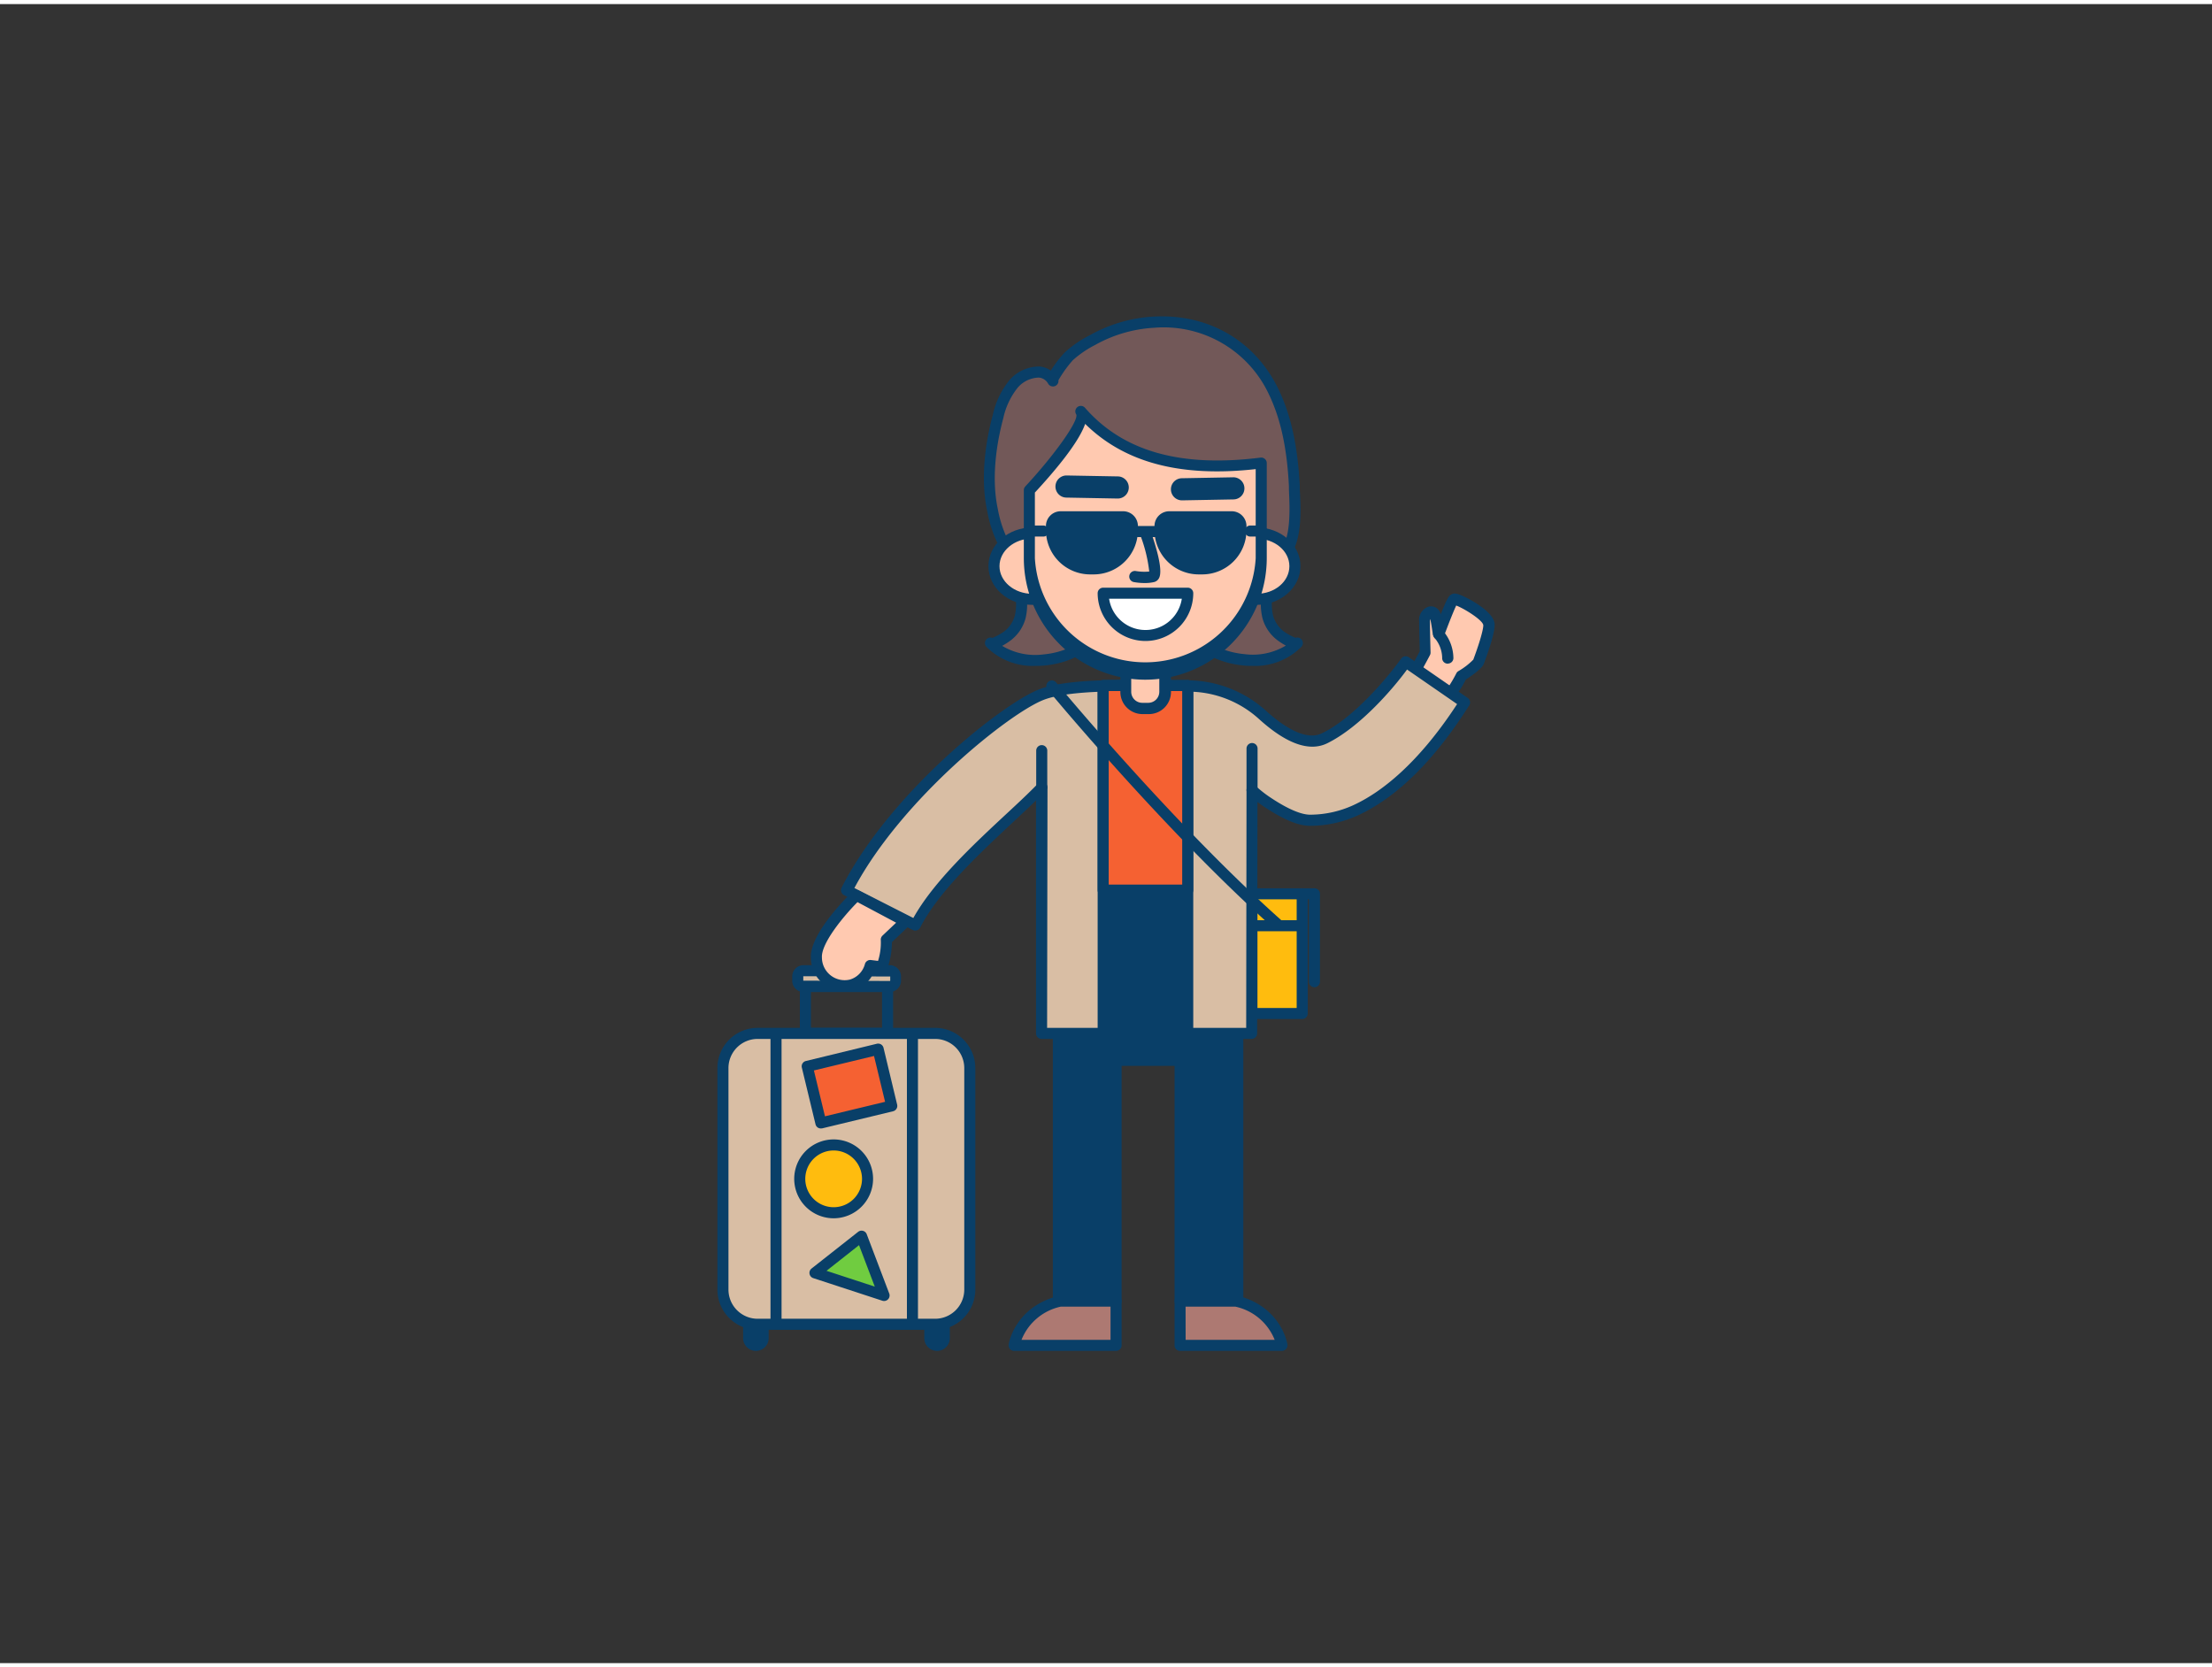 <svg xmlns="http://www.w3.org/2000/svg" viewBox="0 0 400 300" width="406" height="306" class="illustration styles_illustrationTablet__1DWOa"><rect x="0" y="0" width="400" height="300" fill="#333333" stroke="none"/><g id="_102_traveling_outline" data-name="#102_traveling_outline"><rect x="226.39" y="160.89" width="9.1" height="21.64" fill="#ffbc0e"></rect><path d="M235.48,183.53h-9.09a1,1,0,0,1-1-1V160.89a1,1,0,0,1,1-1h9.09a1,1,0,0,1,1,1v21.64A1,1,0,0,1,235.48,183.53Zm-8.09-2h7.09V161.89h-7.09Z" fill="#093f68"></path><path d="M135.38,238.42H138a0,0,0,0,1,0,0v2.81a1.31,1.31,0,0,1-1.31,1.31h0a1.31,1.31,0,0,1-1.31-1.31v-2.81A0,0,0,0,1,135.38,238.42Z" fill="#093f68"></path><path d="M136.69,243.54a2.32,2.32,0,0,1-2.31-2.32v-2.8a1,1,0,0,1,1-1H138a1,1,0,0,1,1,1v2.8A2.31,2.31,0,0,1,136.69,243.54Zm-.31-4.12v1.8a.31.31,0,1,0,.62,0v-1.8Z" fill="#093f68"></path><path d="M168.14,238.42h2.63a0,0,0,0,1,0,0v2.81a1.31,1.31,0,0,1-1.31,1.31h0a1.31,1.31,0,0,1-1.31-1.31v-2.81a0,0,0,0,1,0,0Z" fill="#093f68"></path><path d="M169.45,243.54a2.31,2.31,0,0,1-2.31-2.32v-2.8a1,1,0,0,1,1-1h2.62a1,1,0,0,1,1,1v2.8A2.31,2.31,0,0,1,169.45,243.54Zm-.31-4.12v1.8a.31.31,0,1,0,.62,0v-1.8Z" fill="#093f68"></path><path d="M160.5,187.13H145.64a1,1,0,0,1-1-1v-8.68a1,1,0,0,1,1-1H160.5a1,1,0,0,1,1,1v8.68A1,1,0,0,1,160.5,187.13Zm-13.86-2H159.5v-6.68H146.64Z" fill="#093f68"></path><rect x="130.77" y="186.13" width="44.6" height="52.6" rx="6.26" fill="#d9bea4"></rect><path d="M169.1,239.73H137a7.28,7.28,0,0,1-7.27-7.27V192.39a7.27,7.27,0,0,1,7.27-7.26H169.1a7.27,7.27,0,0,1,7.27,7.26v40.07A7.28,7.28,0,0,1,169.1,239.73ZM137,187.13a5.27,5.27,0,0,0-5.27,5.26v40.07a5.28,5.28,0,0,0,5.27,5.27H169.1a5.28,5.28,0,0,0,5.27-5.27V192.39a5.27,5.27,0,0,0-5.27-5.26Z" fill="#093f68"></path><rect x="144.21" y="174.79" width="17.72" height="2.86" rx="1.05" fill="#d9bea4"></rect><path d="M160.88,178.65H145.26a2.06,2.06,0,0,1-2-2.06v-.75a2.05,2.05,0,0,1,2-2.05h15.62a2.05,2.05,0,0,1,2.05,2.05v.75A2.06,2.06,0,0,1,160.88,178.65Zm-15.62-2.86,0,.8,15.67.06a.06.06,0,0,0,.05-.06v-.75Z" fill="#093f68"></path><path d="M140.33,239a1,1,0,0,1-1-1V186.87a1,1,0,0,1,2,0V238A1,1,0,0,1,140.33,239Z" fill="#093f68"></path><path d="M165,239a1,1,0,0,1-1-1V186.87a1,1,0,0,1,2,0V238A1,1,0,0,1,165,239Z" fill="#093f68"></path><rect x="147.03" y="190.4" width="13.18" height="10.53" transform="translate(-41.54 41.41) rotate(-13.54)" fill="#f56132"></rect><path d="M148.44,203.32a1.07,1.07,0,0,1-.52-.14,1,1,0,0,1-.45-.62L145,192.32a1,1,0,0,1,.11-.75,1,1,0,0,1,.62-.45L158.56,188a1,1,0,0,1,1.21.74L162.23,199a1,1,0,0,1-.74,1.21l-12.81,3.09Zm-1.26-10.49,2,8.29,10.87-2.62-2-8.29Z" fill="#093f68"></path><circle cx="150.75" cy="212.43" r="6.13" fill="#ffbc0e"></circle><path d="M150.75,219.56a7.13,7.13,0,1,1,7.13-7.13A7.14,7.14,0,0,1,150.75,219.56Zm0-12.26a5.13,5.13,0,1,0,5.13,5.13A5.14,5.14,0,0,0,150.75,207.3Z" fill="#093f68"></path><polygon points="155.8 222.79 147.37 229.43 159.87 233.52 155.8 222.79" fill="#70cc40"></polygon><path d="M159.87,234.52a1.06,1.06,0,0,1-.31-.05l-12.5-4.09a1,1,0,0,1-.31-1.73l8.43-6.64a1,1,0,0,1,1.55.43l4.07,10.72a1,1,0,0,1-.93,1.36Zm-10.41-5.46,8.73,2.86-2.85-7.5Z" fill="#093f68"></path><path d="M255.11,121.81c.23-.06,2.58-4.54,2.58-4.54s-.12-3.78-.11-5.63,1.43-2.16,1.83-1.25a29.31,29.31,0,0,1,.72,3.58c.08,0,2.21-6,2.74-6.31s6.06,2.61,6.34,4.47c.14.91-.79,3.93-1.87,6.8-.3.8-3.09,2.54-3.09,2.54a20.5,20.5,0,0,1-2.09,3.33Z" fill="#ffc9b0"></path><path d="M262.16,125.8a1,1,0,0,1-.39-.08l-7-3a1,1,0,0,1-.61-1,1,1,0,0,1,.32-.67c.29-.41,1.35-2.33,2.25-4,0-.89-.11-3.82-.1-5.4a2.5,2.5,0,0,1,1.76-2.7,1.77,1.77,0,0,1,2,1,3.09,3.09,0,0,1,.14.4c1.18-3,1.49-3.38,1.94-3.61s.92-.31,2.85.68c1.08.56,4.63,2.52,4.94,4.53.19,1.26-.94,4.67-1.92,7.3-.33.88-1.91,2-3.27,2.89a18.87,18.87,0,0,1-2.12,3.31A1,1,0,0,1,262.16,125.8Zm-5.55-4.44,5.24,2.22a24.87,24.87,0,0,0,1.5-2.56,1,1,0,0,1,.37-.4,12.59,12.59,0,0,0,2.7-2.08c1.42-3.81,1.86-5.83,1.8-6.26-.14-.92-3.48-3-4.89-3.52-.48,1-1.38,3.31-1.75,4.29-.63,1.66-.74,2-1.49,1.92s-.95-.73-1.08-1.62c-.08-.53-.22-1.53-.38-2.15a1.72,1.72,0,0,0-.05.44c0,1.81.11,5.56.11,5.59a1,1,0,0,1-.11.5C257.65,119.5,257,120.63,256.61,121.36Zm-1.77-.51Zm0,0Z" fill="#093f68"></path><path d="M261.79,119.27a1,1,0,0,1-1-1,5.69,5.69,0,0,0-1.35-3.63,1,1,0,0,1,1.38-1.45,7.68,7.68,0,0,1,2,5,1,1,0,0,1-.94,1.06Z" fill="#093f68"></path><path d="M198.66,163.42h17.9a0,0,0,0,1,0,0v6.5a6.35,6.35,0,0,1-6.35,6.35H205a6.35,6.35,0,0,1-6.35-6.35v-6.5A0,0,0,0,1,198.66,163.42Z" fill="#093f68"></path><path d="M210.21,177.27H205a7.36,7.36,0,0,1-7.35-7.35v-6.5a1,1,0,0,1,1-1h17.9a1,1,0,0,1,1,1v6.5A7.36,7.36,0,0,1,210.21,177.27Zm-10.55-12.85v5.5a5.36,5.36,0,0,0,5.35,5.35h5.2a5.36,5.36,0,0,0,5.35-5.35v-5.5Z" fill="#093f68"></path><rect x="191.39" y="163.42" width="10.43" height="71.13" fill="#093f68"></rect><path d="M201.82,235.55H191.39a1,1,0,0,1-1-1V163.42a1,1,0,0,1,1-1h10.43a1,1,0,0,1,1,1v71.13A1,1,0,0,1,201.82,235.55Zm-9.43-2h8.43V164.42h-8.43Z" fill="#093f68"></path><rect x="213.4" y="163.42" width="10.43" height="71.13" fill="#093f68"></rect><path d="M223.83,235.55H213.4a1,1,0,0,1-1-1V163.42a1,1,0,0,1,1-1h10.43a1,1,0,0,1,1,1v71.13A1,1,0,0,1,223.83,235.55Zm-9.43-2h8.43V164.42H214.4Z" fill="#093f68"></path><path d="M201.82,234.55v8H183.4s1-6.15,8.31-8Z" fill="#ad7972"></path><path d="M201.82,243.54H183.4a1,1,0,0,1-.77-.35,1,1,0,0,1-.22-.81c0-.28,1.18-6.83,9.06-8.8a1,1,0,0,1,.24,0h10.11a1,1,0,0,1,1,1v8A1,1,0,0,1,201.82,243.54Zm-17.1-2h16.1v-6h-9A9.89,9.89,0,0,0,184.72,241.54Z" fill="#093f68"></path><path d="M213.4,234.55v8h18.43s-1-6.15-8.32-8Z" fill="#ad7972"></path><path d="M231.83,243.54H213.4a1,1,0,0,1-1-1v-8a1,1,0,0,1,1-1h10.11a.93.93,0,0,1,.24,0c7.88,2,9,8.52,9.06,8.8a1,1,0,0,1-.22.81A1,1,0,0,1,231.83,243.54Zm-17.43-2h16.1a9.87,9.87,0,0,0-7.11-6h-9Z" fill="#093f68"></path><path d="M165.54,166.54c4.62-9.09,17-18.86,22.84-24.95v44.54h38l.06-44a21,21,0,0,0,2.42,1.93c2.61,1.78,5.72,3.52,8.07,3.52a19.92,19.92,0,0,0,8.86-2.07c10.77-5.26,18.17-17.86,19.09-19.2L254.2,119c-1.92,2.8-8.31,10.71-14.68,13.82-3.45,1.68-7.83-1.17-11.17-4.18a20.17,20.17,0,0,0-13.74-5.26c-5.51.06-20.06-.84-26.18,1.47s-26.6,18.26-35.32,35.43Z" fill="#d9bea4"></path><path d="M226.35,187.13h-38a1,1,0,0,1-1-1V144c-1.24,1.21-2.65,2.52-4.11,3.88-6,5.62-13.53,12.6-16.84,19.11a1,1,0,0,1-1.34.44l-12.43-6.31a1,1,0,0,1-.5-.58,1,1,0,0,1,.06-.77c8.76-17.24,29.2-33.4,35.86-35.91,5-1.89,15.31-1.7,22.11-1.58,1.75,0,3.27.06,4.41,0A21.3,21.3,0,0,1,229,127.85c2.93,2.64,7.06,5.49,10.07,4,6.17-3,12.54-11,14.29-13.48a1,1,0,0,1,1.39-.26l10.65,7.35a1,1,0,0,1,.42.65,1,1,0,0,1-.16.75c-.08.11-.2.29-.36.55-6,9.32-12.42,15.7-19.13,19a20.81,20.81,0,0,1-9.29,2.18c-2.17,0-5-1.21-8.64-3.69-.3-.21-.59-.42-.85-.62l-.06,41.86A1,1,0,0,1,226.35,187.13Zm-37-2h36l.06-43a1,1,0,0,1,.61-.92,1,1,0,0,1,1.08.2,21.1,21.1,0,0,0,2.29,1.83c4.05,2.76,6.32,3.34,7.51,3.34a18.88,18.88,0,0,0,8.41-2c4.36-2.13,11-7,18.18-18l-9.05-6.25C252,123.68,246,130.71,240,133.67c-3.22,1.57-7.35.11-12.28-4.34a19.07,19.07,0,0,0-13.06-5c-1.16,0-2.69,0-4.47,0-6.64-.12-16.69-.31-21.37,1.45-6.14,2.31-25.66,17.84-34.32,34.06l10.66,5.42c3.65-6.56,10.91-13.32,16.79-18.79,2.16-2,4.21-3.92,5.75-5.52a1,1,0,0,1,1.72.69Z" fill="#093f68"></path><rect x="199.49" y="123.26" width="15.3" height="67.69" fill="#093f68"></rect><path d="M214.78,192H199.49a1,1,0,0,1-1-1V123.26a1,1,0,0,1,1-1h15.29a1,1,0,0,1,1,1V191A1,1,0,0,1,214.78,192Zm-14.29-2h13.29V124.26H200.49Z" fill="#093f68"></path><rect x="199.49" y="123.26" width="15.3" height="36.96" fill="#f56132"></rect><path d="M214.78,161.22H199.49a1,1,0,0,1-1-1v-37a1,1,0,0,1,1-1h15.29a1,1,0,0,1,1,1v37A1,1,0,0,1,214.78,161.22Zm-14.29-2h13.29v-35H200.49Z" fill="#093f68"></path><path d="M179.12,115.55c2.35,2.59,6.17,3.37,9.65,3,3.88-.36,7.82-2.07,9.92-5.35s1.72-8.21-1.45-10.46-10.32-1.48-12,2.44c-.76,1.74-.22,3.85-.74,5.66a6.47,6.47,0,0,1-2.19,3.28C182,114.43,179.54,116,179.12,115.55Z" fill="#725858"></path><path d="M187.27,119.67a11.83,11.83,0,0,1-8.89-3.44h0a1,1,0,0,1,1.08-1.62,10.53,10.53,0,0,0,2.2-1.22,5.55,5.55,0,0,0,1.85-2.78,9.75,9.75,0,0,0,.23-2.3,9.16,9.16,0,0,1,.55-3.48,7.35,7.35,0,0,1,5-3.85c3.06-.85,6.48-.45,8.51,1,3.82,2.72,4,8.31,1.71,11.82-2.05,3.21-6,5.38-10.66,5.81C188.32,119.65,187.79,119.67,187.27,119.67Zm-6.05-3.62a11.6,11.6,0,0,0,7.46,1.55c4-.37,7.44-2.19,9.17-4.89s1.66-7.09-1.19-9.11c-1.52-1.08-4.39-1.37-6.82-.69a5.38,5.38,0,0,0-3.71,2.72,7.49,7.49,0,0,0-.39,2.72,10.77,10.77,0,0,1-.31,2.81,7.48,7.48,0,0,1-2.52,3.79A12.59,12.59,0,0,1,181.22,116.05Z" fill="#093f68"></path><path d="M234.62,115.55c-2.36,2.59-6.17,3.37-9.66,3-3.87-.36-7.82-2.07-9.91-5.35s-1.72-8.21,1.45-10.46,10.32-1.48,12,2.44c.75,1.74.22,3.85.74,5.66a6.41,6.41,0,0,0,2.19,3.28C231.78,114.43,234.2,116,234.62,115.55Z" fill="#725858"></path><path d="M226.47,119.67c-.52,0-1.06,0-1.6-.07-4.62-.43-8.61-2.6-10.67-5.81-2.25-3.51-2.1-9.1,1.72-11.82,2-1.44,5.45-1.84,8.51-1a7.3,7.3,0,0,1,5,3.85,8.79,8.79,0,0,1,.55,3.48,9.23,9.23,0,0,0,.24,2.3,5.55,5.55,0,0,0,1.85,2.78,10.53,10.53,0,0,0,2.2,1.22,1,1,0,0,1,1,.2,1,1,0,0,1,.07,1.42h0A11.79,11.79,0,0,1,226.47,119.67Zm-5.3-17.12a7.32,7.32,0,0,0-4.09,1c-2.85,2-2.91,6.43-1.19,9.11s5.15,4.52,9.17,4.89a11.6,11.6,0,0,0,7.46-1.55,12.59,12.59,0,0,1-1.69-1.1,7.48,7.48,0,0,1-2.52-3.79,10.77,10.77,0,0,1-.31-2.81,7.49,7.49,0,0,0-.39-2.72,5.38,5.38,0,0,0-3.71-2.72A10.09,10.09,0,0,0,221.17,102.55Z" fill="#093f68"></path><path d="M203.56,120.23h7.15a0,0,0,0,1,0,0v4.12a3,3,0,0,1-3,3H206.6a3,3,0,0,1-3-3v-4.12A0,0,0,0,1,203.56,120.23Z" fill="#ffc9b0"></path><path d="M207.68,128.39H206.6a4,4,0,0,1-4-4v-4.12a1,1,0,0,1,1-1h7.15a1,1,0,0,1,1,1v4.12A4,4,0,0,1,207.68,128.39Zm-3.12-7.16v3.12a2,2,0,0,0,2,2h1.08a2,2,0,0,0,2-2v-3.12Z" fill="#093f68"></path><path d="M183.89,100.83a14.06,14.06,0,0,1-2.12-2.78,22.46,22.46,0,0,1-2.27-6.57c-1.16-5.35-.42-11.63,1-16.87a14.12,14.12,0,0,1,2.82-5.9c1.86-2,5.39-3.38,7.12-.58-.32-.53,2.44-4,2.9-4.44a19,19,0,0,1,4.14-2.9,25.48,25.48,0,0,1,11.12-3.28c9.47-.54,17.57,4,21.69,12.58,2.55,5.3,3.44,11.21,3.74,17,.18,3.48.78,10.33-2.29,12.86-1.64,1.35-6.57.32-8.68.39l-18.87.59c-3.28.1-6.56-.13-9.85,0a22.29,22.29,0,0,0-4.22.56c-1,.22-2.38,1-3.35.93A4.72,4.72,0,0,1,183.89,100.83Z" fill="#725858"></path><path d="M186.82,103.4h-.1a5.51,5.51,0,0,1-3.53-1.86h0a14.53,14.53,0,0,1-2.28-3,23,23,0,0,1-2.39-6.86c-1.42-6.58,0-13.69,1-17.34a14.94,14.94,0,0,1,3-6.31,7.08,7.08,0,0,1,5.5-2.49,4,4,0,0,1,2,.74,20.09,20.09,0,0,1,2.54-3.3A19.76,19.76,0,0,1,197,59.92a26.48,26.48,0,0,1,11.56-3.41c9.94-.56,18.4,4.35,22.64,13.15,2.24,4.66,3.46,10.19,3.84,17.41l0,.66c.21,3.86.58,10.32-2.69,13-1.48,1.22-4.42,1-7,.75a20.87,20.87,0,0,0-2.26-.13l-18.88.59c-1.71.05-3.45,0-5.13,0s-3.15-.06-4.72,0a21.24,21.24,0,0,0-4,.54,10.61,10.61,0,0,0-1.1.36A7.46,7.46,0,0,1,186.82,103.4Zm-2.23-3.28a3.83,3.83,0,0,0,2.2,1.28,6.27,6.27,0,0,0,1.76-.47,10.84,10.84,0,0,1,1.34-.43,22.2,22.2,0,0,1,4.42-.58c1.61,0,3.24,0,4.81,0s3.37.07,5,0L223,99.37a24.73,24.73,0,0,1,2.5.13c1.88.16,4.73.41,5.58-.29,2.49-2,2.14-8.11,2-11.36l0-.67c-.36-7-1.52-12.24-3.64-16.65a21,21,0,0,0-20.73-12A24.58,24.58,0,0,0,198,61.66,18.54,18.54,0,0,0,194,64.4a21.53,21.53,0,0,0-2.6,3.62,1,1,0,0,1-1.85.64,2.13,2.13,0,0,0-1.69-1.12,5.2,5.2,0,0,0-3.84,1.84,13.26,13.26,0,0,0-2.59,5.5c-.94,3.47-2.32,10.22-1,16.39a21.18,21.18,0,0,0,2.16,6.28,13.23,13.23,0,0,0,2,2.57Zm6.69-32.52h0Z" fill="#093f68"></path><ellipse cx="186.69" cy="101.65" rx="6.95" ry="5.99" fill="#ffc9b0"></ellipse><path d="M186.69,108.64c-4.38,0-7.95-3.13-7.95-7s3.57-7,7.95-7,7.95,3.14,7.95,7S191.08,108.64,186.69,108.64Zm0-12c-3.28,0-5.95,2.24-5.95,5s2.67,5,5.95,5,5.95-2.24,5.95-5S190,96.66,186.69,96.66Z" fill="#093f68"></path><ellipse cx="227.21" cy="101.65" rx="6.95" ry="5.99" fill="#ffc9b0"></ellipse><path d="M227.21,108.64c-4.38,0-8-3.13-8-7s3.57-7,8-7,7.95,3.14,7.95,7S231.6,108.64,227.21,108.64Zm0-12c-3.28,0-6,2.24-6,5s2.67,5,6,5,5.95-2.24,5.95-5S230.49,96.66,227.21,96.66Z" fill="#093f68"></path><path d="M207.14,121.17h0a21,21,0,0,1-21-21V87.9s11-11.88,9.32-14.26c8.48,9.7,20.9,10.8,32.61,9.33v17.24A21,21,0,0,1,207.14,121.17Z" fill="#ffc9b0"></path><path d="M207.14,122.17a22,22,0,0,1-22-22V87.9a1,1,0,0,1,.27-.68c5.32-5.73,9.63-11.82,9.22-13a1,1,0,0,1,.2-1.35,1,1,0,0,1,1.38.14c6.88,7.87,17.26,10.82,31.73,9a1,1,0,0,1,1.13,1v17.24A22,22,0,0,1,207.14,122.17Zm-20-33.87v11.91a20,20,0,0,0,39.93,0V84.09c-13.6,1.51-23.72-1.17-30.84-8.18C195,79.46,190.42,84.78,187.17,88.3Z" fill="#093f68"></path><path d="M214.78,106.53a7.65,7.65,0,0,1-15.29,0Z" fill="#fff"></path><path d="M207.14,115.17a8.66,8.66,0,0,1-8.65-8.64,1,1,0,0,1,1-1h15.29a1,1,0,0,1,1,1A8.65,8.65,0,0,1,207.14,115.17Zm-6.58-7.64a6.65,6.65,0,0,0,13.15,0Z" fill="#093f68"></path><path d="M207,104.69a11.05,11.05,0,0,1-1.95-.17,1,1,0,0,1,.34-2,9.33,9.33,0,0,0,2.43.09A26.69,26.69,0,0,0,206.19,96a1,1,0,0,1,1.89-.67c.9,2.54,2.29,7,1.51,8.47a1.39,1.39,0,0,1-.88.71A7.33,7.33,0,0,1,207,104.69Z" fill="#093f68"></path><path d="M202.12,89.41h0l-9.26-.17a2,2,0,0,1,0-4h0l9.26.17a2,2,0,0,1,0,4Z" fill="#093f68"></path><path d="M213.74,89.74a2,2,0,0,1,0-4l9.25-.17a2,2,0,1,1,.08,4l-9.26.17Z" fill="#093f68"></path><path d="M191.88,91.71h11.22a2.67,2.67,0,0,1,2.67,2.67v.75a8,8,0,0,1-8,8h-.63a8,8,0,0,1-8-8v-.75a2.67,2.67,0,0,1,2.67-2.67Z" fill="#093f68"></path><path d="M211.51,91.71h11.22a2.67,2.67,0,0,1,2.67,2.67v.75a8,8,0,0,1-8,8h-.63a8,8,0,0,1-8-8v-.75a2.67,2.67,0,0,1,2.67-2.67Z" fill="#093f68"></path><path d="M188.66,96.29h-2.49a1,1,0,0,1,0-2h2.49a1,1,0,0,1,0,2Z" fill="#093f68"></path><path d="M208.84,96.38h-3.07a1,1,0,1,1,0-2h3.07a1,1,0,1,1,0,2Z" fill="#093f68"></path><path d="M228.1,96.29h-2a1,1,0,0,1,0-2h2a1,1,0,0,1,0,2Z" fill="#093f68"></path><path d="M226.41,143.13a1,1,0,0,1-1-1v-7.51a1,1,0,0,1,2,0v7.51A1,1,0,0,1,226.41,143.13Z" fill="#093f68"></path><path d="M163.75,165.87l-3.48,3.3a12.33,12.33,0,0,1-.77,4.93l-2.13-.25a5,5,0,0,1-3.45,3.51,5.1,5.1,0,0,1-6.29-5c-.25-4,7.25-11.25,7.25-11.25Z" fill="#ffc9b0"></path><path d="M152.78,178.48a6,6,0,0,1-6.14-6c-.28-4.34,6.74-11.26,7.54-12a1,1,0,0,1,1.16-.16l8.88,4.71a1,1,0,0,1,.22,1.6l-3.15,3a15.24,15.24,0,0,1-.84,4.83,1,1,0,0,1-1.07.7l-1.34-.17a5.65,5.65,0,0,1-3.91,3.4A6.14,6.14,0,0,1,152.78,178.48Zm2.28-16.09c-2.76,2.79-6.58,7.54-6.43,10a4.11,4.11,0,0,0,5.08,4,4,4,0,0,0,2.69-2.78,1,1,0,0,1,1.09-.75l1.29.16a11,11,0,0,0,.5-3.71,1,1,0,0,1,.3-.86l2.47-2.34Z" fill="#093f68"></path><path d="M230.93,167.32a1,1,0,0,1-.66-.26c-19.69-17.55-40.66-42.91-40.87-43.17a1,1,0,0,1,1.54-1.27c.21.25,21.09,25.5,40.66,42.95a1,1,0,0,1,.08,1.41A1,1,0,0,1,230.93,167.32Z" fill="#093f68"></path><path d="M188.38,142.59a1,1,0,0,1-1-1V135a1,1,0,1,1,2,0v6.55A1,1,0,0,1,188.38,142.59Z" fill="#093f68"></path><path d="M237.69,177.78a1,1,0,0,1-1-1V161.89h-1.21a1,1,0,0,1,0-2h2.21a1,1,0,0,1,1,1v15.89A1,1,0,0,1,237.69,177.78Z" fill="#093f68"></path><path d="M235.14,167.66H227a1,1,0,0,1,0-2h8.17a1,1,0,0,1,0,2Z" fill="#093f68"></path></g></svg>